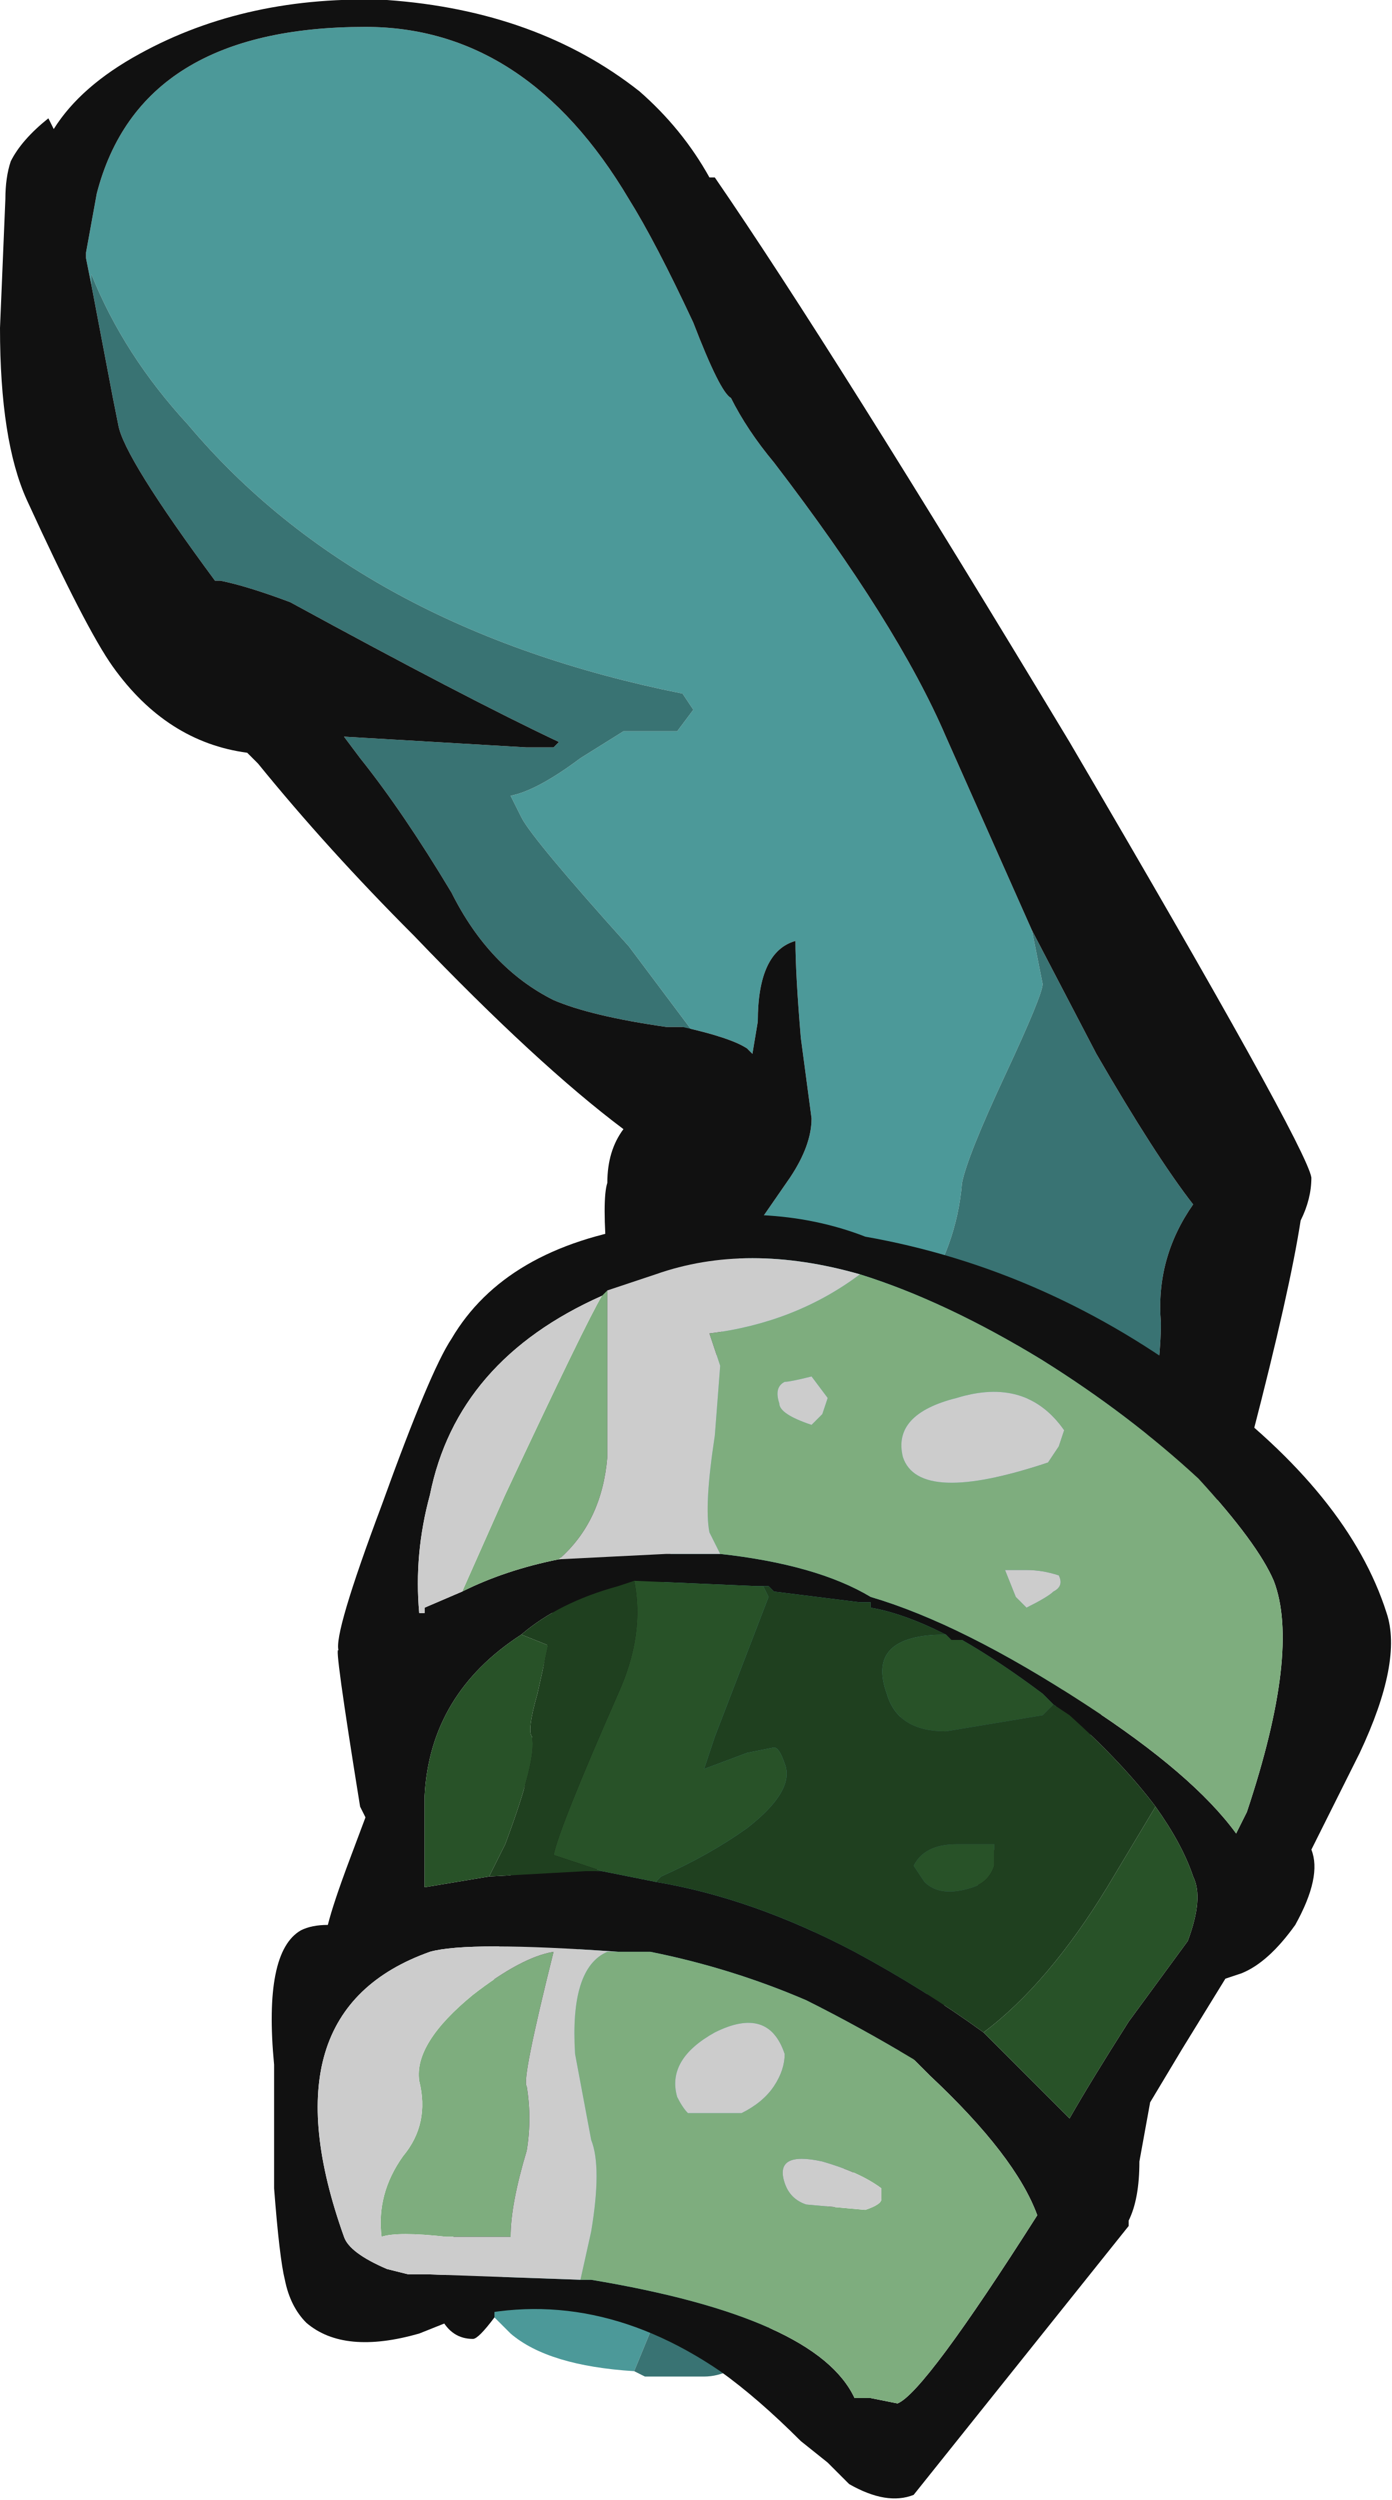 <?xml version="1.0" encoding="UTF-8" standalone="no"?>
<svg xmlns:ffdec="https://www.free-decompiler.com/flash" xmlns:xlink="http://www.w3.org/1999/xlink" ffdec:objectType="shape" height="23.25px" width="12.95px" xmlns="http://www.w3.org/2000/svg">
  <g transform="matrix(1.0, 0.0, 0.0, 1.0, 1.25, -0.8)">
    <path d="M4.65 22.85 Q3.85 22.8 3.5 22.5 L3.35 22.35 3.35 22.3 5.65 12.4 6.1 11.75 Q6.3 11.45 6.3 11.2 L6.2 10.45 Q6.15 9.85 6.15 9.55 5.8 9.65 5.8 10.3 L5.75 10.6 5.7 10.55 Q5.55 10.45 5.1 10.35 L5.2 10.4 4.6 9.6 Q3.7 8.6 3.6 8.4 L3.5 8.2 Q3.75 8.15 4.15 7.85 L4.55 7.6 5.05 7.6 5.2 7.4 5.1 7.25 Q2.1 6.65 0.5 4.75 -0.1 4.1 -0.4 3.35 L-0.4 3.45 -0.45 3.2 -0.45 3.15 -0.35 2.6 Q0.05 1.05 2.15 1.05 3.65 1.05 4.6 2.65 4.85 3.05 5.2 3.8 5.45 4.45 5.55 4.5 5.7 4.8 5.95 5.1 7.1 6.6 7.55 7.65 7.95 8.55 8.35 9.45 L8.45 9.95 Q8.45 10.05 8.1 10.8 7.75 11.55 7.7 11.8 7.65 12.4 7.3 12.9 L7.75 13.8 Q8.3 13.2 8.65 12.9 L8.65 12.95 5.75 20.2 Q5.1 21.75 4.65 22.85" fill="#4c9999" fill-rule="evenodd" stroke="none"/>
    <path d="M5.8 22.65 Q5.55 22.9 5.3 22.9 L4.75 22.9 4.65 22.85 Q5.1 21.75 5.75 20.2 L8.65 12.95 8.65 12.9 Q8.3 13.2 7.75 13.8 L7.3 12.9 Q7.65 12.4 7.7 11.8 7.75 11.55 8.1 10.8 8.45 10.05 8.45 9.95 L8.35 9.45 8.95 10.6 Q9.5 11.55 9.85 12.0 9.5 12.5 9.55 13.1 9.55 14.7 7.7 18.65 L5.8 22.65 M5.1 10.35 L4.95 10.35 Q4.25 10.25 3.9 10.1 3.3 9.8 2.95 9.1 2.5 8.35 2.1 7.85 L1.95 7.65 3.65 7.75 3.9 7.75 3.95 7.7 Q3.1 7.3 1.45 6.4 1.05 6.25 0.8 6.2 L0.75 6.2 Q-0.1 5.05 -0.15 4.75 L-0.2 4.5 -0.4 3.45 -0.4 3.35 Q-0.1 4.1 0.5 4.75 2.1 6.65 5.1 7.25 L5.2 7.4 5.05 7.6 4.55 7.6 4.15 7.85 Q3.75 8.15 3.5 8.2 L3.6 8.4 Q3.7 8.6 4.6 9.6 L5.2 10.4 5.1 10.35" fill="#397373" fill-rule="evenodd" stroke="none"/>
    <path d="M3.35 22.35 Q3.2 22.55 3.15 22.55 2.95 22.55 2.85 22.35 L4.4 12.55 Q4.35 11.95 4.4 11.8 4.4 11.5 4.55 11.3 3.75 10.7 2.6 9.5 1.8 8.7 1.15 7.9 L1.05 7.8 Q0.3 7.7 -0.2 7.0 -0.45 6.65 -1.0 5.45 -1.25 4.9 -1.25 3.85 L-1.2 2.65 Q-1.2 2.45 -1.15 2.3 -1.05 2.1 -0.8 1.9 L-0.75 2.0 Q-0.5 1.6 0.05 1.3 1.05 0.75 2.35 0.8 3.75 0.9 4.7 1.65 5.1 2.0 5.35 2.45 L5.4 2.45 Q6.5 4.05 8.7 7.7 10.9 11.45 10.95 11.75 10.95 11.95 10.85 12.15 10.75 12.8 10.4 14.15 L5.8 22.65 7.7 18.65 Q9.55 14.7 9.55 13.1 9.5 12.5 9.85 12.0 9.5 11.55 8.95 10.6 L8.35 9.45 Q7.95 8.55 7.55 7.65 7.1 6.6 5.95 5.1 5.7 4.8 5.55 4.5 5.45 4.45 5.2 3.8 4.85 3.05 4.6 2.65 3.65 1.05 2.15 1.05 0.05 1.05 -0.35 2.6 L-0.45 3.15 -0.45 3.2 -0.4 3.45 -0.2 4.5 -0.15 4.75 Q-0.1 5.05 0.75 6.2 L0.8 6.2 Q1.05 6.25 1.45 6.4 3.1 7.3 3.95 7.7 L3.9 7.75 3.65 7.75 1.95 7.65 2.1 7.85 Q2.5 8.35 2.95 9.1 3.3 9.8 3.9 10.1 4.25 10.25 4.95 10.35 L5.1 10.35 Q5.55 10.45 5.7 10.55 L5.75 10.6 5.8 10.3 Q5.8 9.65 6.15 9.55 6.15 9.85 6.2 10.45 L6.3 11.2 Q6.3 11.45 6.1 11.75 L5.65 12.4 3.35 22.3 3.35 22.35" fill="#111111" fill-rule="evenodd" stroke="none"/>
    <path d="M4.75 12.2 Q5.9 11.95 6.8 12.3 8.5 12.6 9.95 13.7 11.3 14.7 11.65 15.8 11.8 16.25 11.4 17.1 L10.95 18.0 Q11.05 18.25 10.8 18.7 10.55 19.05 10.3 19.15 L10.15 19.2 9.75 19.85 9.45 20.35 9.35 20.9 Q9.35 21.25 9.25 21.45 L9.25 21.5 7.25 24.0 Q7.0 24.1 6.65 23.9 L6.45 23.7 6.2 23.5 Q5.8 23.1 5.45 22.85 4.2 22.0 2.9 22.4 L2.65 22.5 Q1.95 22.7 1.6 22.4 1.45 22.25 1.4 22.0 1.35 21.8 1.3 21.15 L1.3 20.0 Q1.2 18.95 1.55 18.75 1.65 18.7 1.8 18.7 1.85 18.5 2.0 18.1 L2.15 17.7 2.1 17.6 Q1.85 16.05 1.9 16.15 1.85 16.0 2.3 14.8 2.75 13.55 2.95 13.25 3.45 12.4 4.75 12.2 M5.45 15.25 Q6.35 15.35 6.85 15.65 7.7 15.9 8.85 16.65 9.85 17.3 10.25 17.85 L10.35 17.65 Q10.85 16.15 10.6 15.5 10.45 15.15 9.9 14.55 9.25 13.95 8.45 13.45 7.55 12.9 6.75 12.65 5.7 12.35 4.85 12.65 L4.4 12.8 4.35 12.85 Q3.0 13.45 2.75 14.7 2.6 15.25 2.65 15.8 L2.7 15.8 2.7 15.75 3.05 15.6 Q3.45 15.4 3.95 15.3 L4.95 15.25 5.45 15.25 M9.5 17.6 Q9.2 17.2 8.7 16.75 L8.55 16.65 8.45 16.55 Q8.05 16.25 7.7 16.05 L7.6 16.05 7.55 16.0 Q7.15 15.8 6.85 15.75 L6.85 15.7 6.75 15.7 5.95 15.6 5.9 15.55 5.8 15.55 4.65 15.5 4.5 15.55 Q3.95 15.7 3.6 16.0 2.75 16.55 2.7 17.5 L2.7 18.35 3.3 18.25 4.2 18.2 4.35 18.2 4.85 18.3 Q5.75 18.45 6.7 18.95 7.35 19.3 7.9 19.7 L8.7 20.5 Q8.9 20.15 9.25 19.6 L9.8 18.85 Q9.95 18.45 9.85 18.25 9.75 17.95 9.5 17.6 M4.15 22.0 L4.25 22.0 Q6.35 22.35 6.7 23.1 L6.85 23.1 7.1 23.15 Q7.35 23.05 8.4 21.4 8.2 20.85 7.4 20.1 L7.25 19.95 Q6.75 19.65 6.25 19.4 5.55 19.1 4.8 18.95 L4.5 18.95 Q3.1 18.85 2.75 18.95 1.2 19.5 1.95 21.6 2.0 21.75 2.35 21.9 L2.55 21.95 2.75 21.95 4.15 22.0" fill="#111111" fill-rule="evenodd" stroke="none"/>
    <path d="M8.55 16.65 L8.45 16.75 7.55 16.9 Q7.1 16.9 7.0 16.55 6.8 16.0 7.55 16.0 L7.6 16.05 7.7 16.05 Q8.05 16.25 8.45 16.55 L8.55 16.65 M5.9 15.55 L5.85 15.55 5.9 15.65 5.4 16.95 5.3 17.25 5.7 17.1 5.95 17.05 Q6.0 17.05 6.05 17.2 6.15 17.45 5.7 17.8 5.35 18.05 4.9 18.25 L4.85 18.3 4.35 18.2 3.9 18.05 Q3.95 17.8 4.5 16.55 4.75 16.0 4.65 15.5 L5.8 15.55 5.9 15.55 M7.9 19.7 Q8.5 19.25 9.05 18.35 L9.5 17.6 Q9.75 17.95 9.85 18.25 9.95 18.45 9.8 18.85 L9.25 19.6 Q8.9 20.15 8.7 20.5 L7.9 19.7 M7.65 17.95 L8.0 17.95 8.0 18.15 Q7.95 18.3 7.8 18.35 7.5 18.45 7.35 18.3 L7.25 18.15 Q7.35 17.95 7.65 17.95 M3.6 16.0 L3.85 16.1 3.75 16.55 Q3.65 16.9 3.7 16.95 3.75 17.15 3.45 17.95 L3.3 18.25 2.7 18.35 2.7 17.5 Q2.75 16.55 3.6 16.0" fill="#285228" fill-rule="evenodd" stroke="none"/>
    <path d="M5.45 15.25 L5.35 15.05 Q5.3 14.8 5.4 14.15 L5.45 13.5 5.35 13.2 Q6.15 13.1 6.75 12.65 7.55 12.9 8.45 13.45 9.25 13.95 9.9 14.55 10.45 15.15 10.6 15.5 10.85 16.15 10.35 17.65 L10.25 17.85 Q9.85 17.3 8.85 16.65 7.7 15.9 6.85 15.65 6.35 15.35 5.45 15.25 M4.4 12.8 Q4.4 13.05 4.4 13.6 L4.4 14.35 Q4.35 14.95 3.95 15.3 3.45 15.4 3.05 15.6 L3.45 14.7 Q4.2 13.1 4.35 12.85 L4.4 12.8 M8.65 14.1 Q8.3 13.6 7.65 13.8 7.05 13.95 7.15 14.35 7.3 14.8 8.5 14.4 L8.6 14.25 8.65 14.1 M6.3 13.6 Q6.1 13.65 6.05 13.65 5.95 13.7 6.0 13.85 6.0 13.95 6.3 14.05 L6.4 13.95 6.45 13.8 6.3 13.6 M8.3 15.75 Q8.5 15.65 8.55 15.6 8.65 15.55 8.6 15.45 8.45 15.4 8.3 15.4 L8.1 15.4 8.2 15.65 8.3 15.75 M6.95 21.15 Q6.75 21.0 6.4 20.9 5.95 20.8 6.05 21.1 6.1 21.25 6.25 21.3 L6.8 21.35 Q6.95 21.3 6.95 21.25 L6.95 21.15 M5.95 20.2 Q6.05 20.05 6.05 19.9 5.9 19.45 5.4 19.7 4.95 19.95 5.05 20.3 5.1 20.4 5.15 20.45 L5.65 20.45 Q5.85 20.35 5.95 20.2 M4.5 18.95 L4.8 18.95 Q5.55 19.1 6.25 19.4 6.75 19.65 7.25 19.95 L7.4 20.1 Q8.2 20.85 8.4 21.4 7.35 23.05 7.1 23.15 L6.85 23.1 6.7 23.1 Q6.35 22.35 4.25 22.0 L4.15 22.0 4.25 21.55 Q4.35 20.95 4.25 20.7 L4.1 19.9 Q4.05 19.1 4.4 18.95 L4.5 18.95 M2.5 20.85 Q2.75 20.55 2.65 20.15 2.6 19.8 3.15 19.35 3.6 19.0 3.9 18.95 3.6 20.15 3.65 20.2 3.7 20.5 3.65 20.8 3.5 21.3 3.5 21.6 L2.9 21.6 Q2.45 21.55 2.3 21.6 2.25 21.2 2.5 20.85" fill="#7ead7e" fill-rule="evenodd" stroke="none"/>
    <path d="M8.55 16.65 L8.7 16.75 Q9.2 17.2 9.5 17.6 L9.05 18.35 Q8.5 19.25 7.9 19.7 7.35 19.3 6.7 18.95 5.75 18.45 4.85 18.3 L4.9 18.25 Q5.35 18.05 5.7 17.8 6.15 17.45 6.05 17.2 6.0 17.05 5.95 17.05 L5.7 17.1 5.3 17.25 5.4 16.95 5.9 15.65 5.85 15.55 5.9 15.55 5.95 15.6 6.75 15.7 6.85 15.7 6.85 15.75 Q7.15 15.8 7.55 16.0 6.8 16.0 7.0 16.55 7.1 16.9 7.55 16.9 L8.45 16.75 8.55 16.65 M4.65 15.5 Q4.75 16.0 4.5 16.55 3.95 17.8 3.9 18.05 L4.35 18.2 4.2 18.2 3.3 18.25 3.45 17.95 Q3.75 17.15 3.7 16.95 3.65 16.9 3.75 16.55 L3.85 16.1 3.6 16.0 Q3.95 15.7 4.5 15.55 L4.65 15.5 M7.65 17.95 Q7.35 17.95 7.25 18.15 L7.35 18.3 Q7.5 18.45 7.8 18.35 7.95 18.3 8.0 18.15 L8.0 17.95 7.65 17.95" fill="#1f401f" fill-rule="evenodd" stroke="none"/>
    <path d="M6.75 12.65 Q6.15 13.1 5.35 13.2 L5.45 13.5 5.4 14.15 Q5.3 14.8 5.35 15.05 L5.45 15.25 4.95 15.25 3.95 15.3 Q4.35 14.95 4.4 14.35 L4.4 13.6 Q4.4 13.05 4.4 12.8 L4.85 12.65 Q5.7 12.35 6.75 12.65 M4.35 12.85 Q4.2 13.1 3.45 14.7 L3.05 15.6 2.7 15.75 2.7 15.8 2.65 15.8 Q2.6 15.25 2.75 14.7 3.0 13.45 4.35 12.85 M6.3 13.6 L6.45 13.8 6.4 13.95 6.3 14.05 Q6.0 13.95 6.0 13.85 5.95 13.7 6.05 13.65 6.1 13.65 6.3 13.6 M8.65 14.1 L8.6 14.25 8.5 14.4 Q7.3 14.8 7.15 14.35 7.05 13.95 7.65 13.8 8.3 13.6 8.65 14.1 M8.3 15.75 L8.2 15.65 8.1 15.4 8.3 15.4 Q8.45 15.4 8.6 15.45 8.65 15.55 8.55 15.6 8.5 15.65 8.3 15.75 M5.95 20.2 Q5.85 20.35 5.65 20.45 L5.15 20.45 Q5.1 20.4 5.05 20.3 4.95 19.95 5.4 19.7 5.9 19.45 6.05 19.9 6.05 20.05 5.95 20.2 M6.95 21.15 L6.95 21.25 Q6.95 21.3 6.8 21.35 L6.25 21.3 Q6.1 21.25 6.05 21.1 5.95 20.8 6.4 20.9 6.75 21.0 6.95 21.15 M4.5 18.95 L4.4 18.95 Q4.05 19.1 4.1 19.9 L4.25 20.7 Q4.35 20.95 4.25 21.55 L4.15 22.0 2.75 21.95 2.55 21.95 2.35 21.9 Q2.0 21.75 1.95 21.6 1.2 19.5 2.75 18.95 3.1 18.85 4.5 18.95 M2.5 20.85 Q2.25 21.2 2.3 21.6 2.45 21.55 2.9 21.6 L3.5 21.6 Q3.5 21.3 3.65 20.8 3.7 20.5 3.65 20.2 3.6 20.15 3.9 18.95 3.6 19.0 3.15 19.35 2.6 19.8 2.65 20.15 2.75 20.55 2.5 20.85" fill="#cccccc" fill-rule="evenodd" stroke="none"/>
  </g>
</svg>
